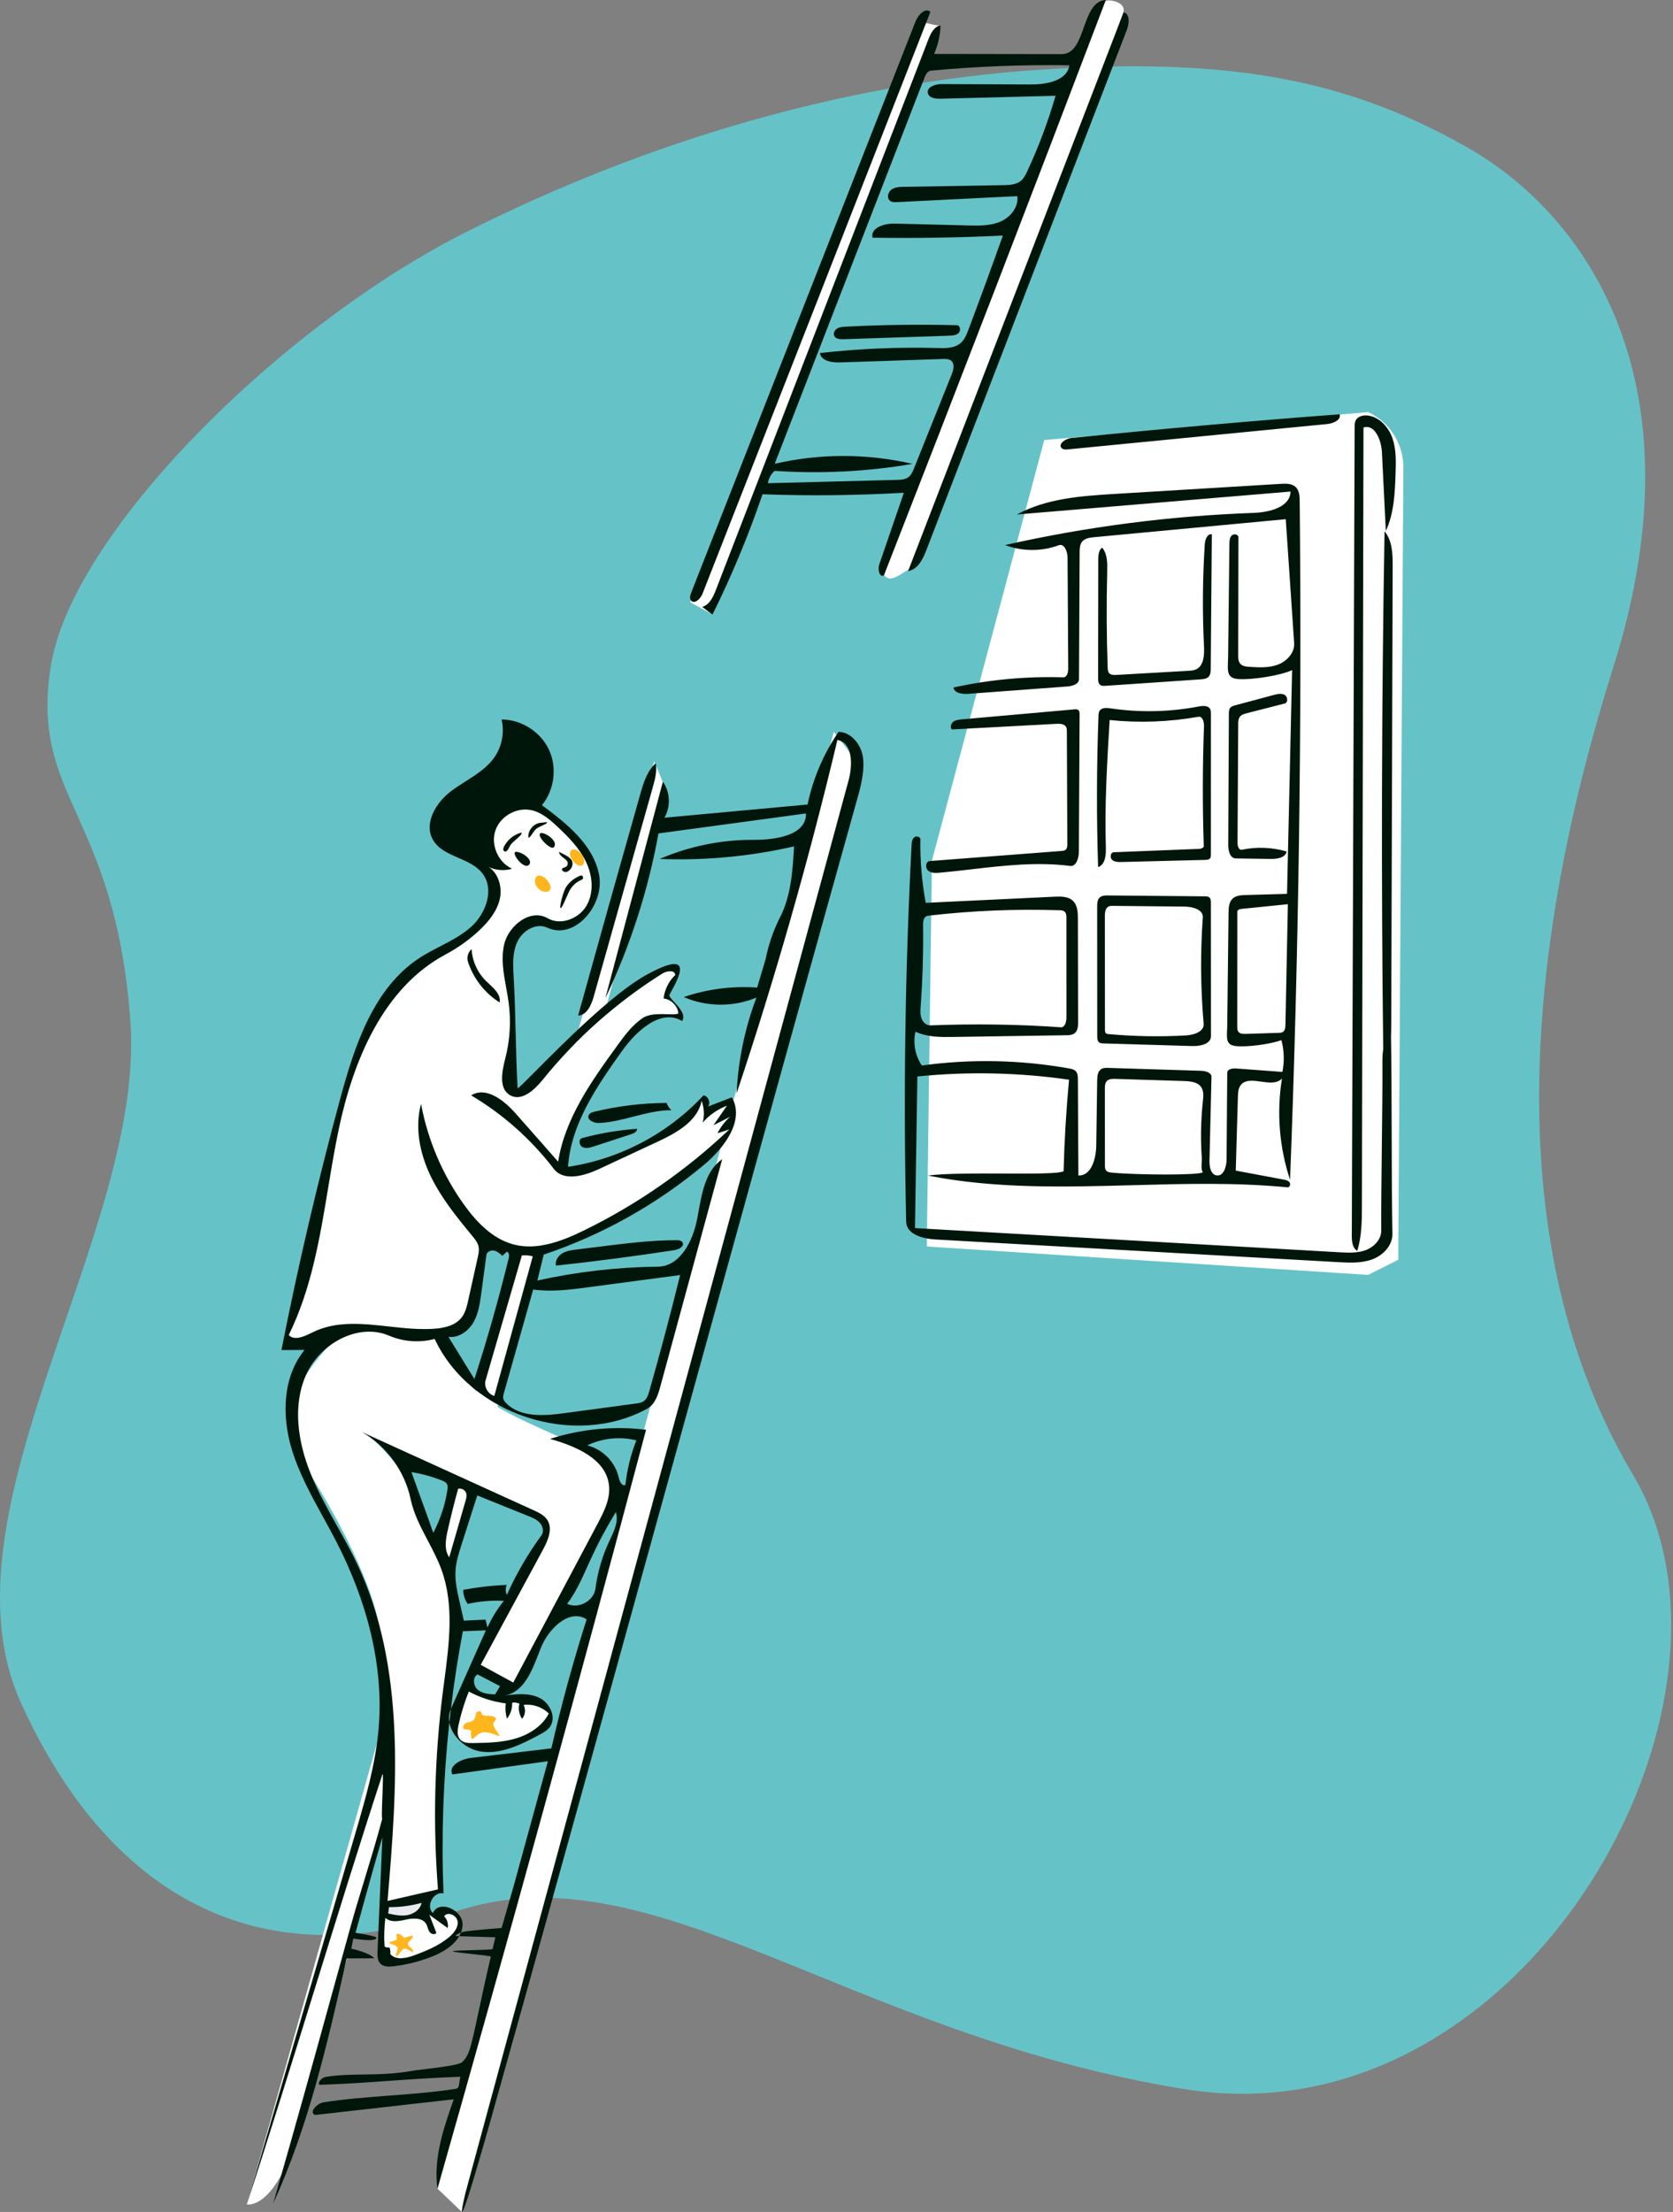 <svg width="227" height="300" viewBox="0 0 227 300" fill="none" xmlns="http://www.w3.org/2000/svg">
<rect x="0" y="0" width="227" height="300" fill="#808080" stroke="none"/>
<path fill-rule="evenodd" clip-rule="evenodd" d="M61.5 259.352C88.335 250.154 114.564 275.866 160.682 283.331C206.8 290.796 239.944 231 221.605 200.083C203.265 169.165 206.8 128.83 218.902 90.493C231.005 52.156 215.53 29.335 199.085 19.992C182.64 10.65 166.502 7.722 140.762 9.479C115.023 11.236 88.203 18.881 63.112 31.544C38.022 44.208 9.815 72.272 6.909 90.267C4.003 108.263 15.614 110.023 17.692 138.486C19.769 166.95 -8.841 205.008 2.792 230.823C14.426 256.638 34.665 268.549 61.5 259.352Z" fill="#65C3C8"/>
<path fill-rule="evenodd" clip-rule="evenodd" d="M52.653 258.628L52.507 259.796C52.507 259.796 54.613 260.034 55.515 259.902C56.417 259.769 58.068 257.947 58.068 257.947C58.068 257.947 56.345 258.149 55.515 258.253" fill="#E7EAEE"/>
<path fill-rule="evenodd" clip-rule="evenodd" d="M59.358 296.836L62.675 300L116.422 103.52L113.14 99.258L59.358 296.836Z" fill="white"/>
<path fill-rule="evenodd" clip-rule="evenodd" d="M33.487 298.967C33.487 298.967 37.415 300 40.879 288.107C44.344 276.214 90.29 106.959 90.29 106.959L88.772 103.245L33.487 298.967Z" fill="white"/>
<path fill-rule="evenodd" clip-rule="evenodd" d="M124.648 3.424C124.975 2.578 126.726 3.605 127.614 3.424C127.581 4.762 99.289 78.077 96.673 83.362C96.207 83.011 94.096 81.986 93.629 81.635C94.627 81.361 115.05 28.28 124.648 3.424Z" fill="white"/>
<path fill-rule="evenodd" clip-rule="evenodd" d="M152.394 1.779C147.633 15.209 125.865 72.498 123.535 77.205C123.285 77.016 121.89 78.362 120.889 78.455C120.026 78.535 119.542 77.367 119.326 77.205C120.308 76.935 140.091 25.555 149.871 0.223C150.032 -0.194 152.979 0.128 152.394 1.779Z" fill="white"/>
<path fill-rule="evenodd" clip-rule="evenodd" d="M64.954 226.008L69.925 228.451C69.925 228.451 83.015 209.733 83.015 200.376C83.015 196.646 72.236 194.147 66.08 189.905C62.574 187.489 61.119 183.137 59.163 181.462C57.633 180.151 54.205 179.466 49.408 179.786C48.258 179.863 45.737 181.462 45.737 181.462C45.737 181.462 35.258 190.704 40.931 198.248C42.63 200.507 49.72 212.1 51.28 219.769C53.339 229.89 52.127 258.077 52.127 258.077C52.127 258.077 54.315 258.055 55.665 257.75C57.016 257.446 59.824 256.341 59.824 256.341C59.824 256.341 59.508 246.762 59.824 242.499C60.646 231.436 61.897 222.591 60.841 215.731C58.648 201.475 50.398 195.061 50.398 195.061L74.469 206.55L64.954 226.008Z" fill="white"/>
<path fill-rule="evenodd" clip-rule="evenodd" d="M69.483 230.934C69.521 231.704 69.268 232.485 68.785 233.086C68.594 232.418 68.541 231.711 68.633 231.022C66.878 230.794 65.166 230.243 63.607 229.407C63.021 230.873 62.554 232.387 62.214 233.928C62.061 234.623 61.967 235.444 62.459 235.957C62.887 236.403 63.582 236.422 64.201 236.412C66.136 236.378 68.099 236.341 69.955 235.794C71.811 235.247 73.581 234.118 74.469 232.399C73.584 231.511 72.275 231.065 71.032 231.227C71.355 231.813 71.274 232.598 70.837 233.106C70.433 232.517 70.299 231.75 70.481 231.06C70.174 230.911 69.818 230.866 69.483 230.934Z" fill="white"/>
<path fill-rule="evenodd" clip-rule="evenodd" d="M55.132 260.332C54.16 260.548 53 260.786 52.283 260.095C52.125 261.388 52.087 262.696 52.168 263.996C52.356 264.129 52.604 264.173 52.826 264.113C52.948 264.396 52.991 264.712 52.95 265.017C53.678 265.891 55.065 265.611 56.135 265.224C57.834 264.609 59.534 263.898 60.925 262.744C61.582 262.199 62.204 261.438 62.098 260.591C61.991 259.743 60.717 259.184 60.254 259.901C60.662 260.306 60.852 260.918 60.745 261.482C59.911 260.881 59.077 260.28 58.243 259.679C58.562 260.499 58.88 261.319 59.199 262.139C59 262.456 58.474 262.299 58.269 261.987C58.063 261.674 58.029 261.276 57.844 260.951C57.352 260.085 56.105 260.117 55.132 260.332Z" fill="white"/>
<path fill-rule="evenodd" clip-rule="evenodd" d="M63.941 148.563C65.949 147.309 68.392 149.242 69.959 151.016C71.883 153.195 73.807 155.374 75.731 157.553C76.66 151.681 80.258 146.63 83.754 141.821C84.757 140.44 85.791 139.03 87.208 138.077C88.624 137.124 91.352 137.811 92.056 137.462C91.96 136.432 91.073 135.531 90.045 135.418C90.18 134.221 90.748 133.077 91.619 132.244C91.625 131.528 90.497 131.641 89.891 132.021C83.727 135.88 78.21 140.772 73.641 146.429C72.527 147.808 70.818 149.396 69.255 148.56C67.64 147.696 68.108 145.317 68.567 143.542C69.195 141.11 69.355 138.558 69.033 136.067C68.691 133.414 67.811 130.729 68.406 128.121C69.001 125.513 71.984 123.203 74.3 124.541C76.082 125.57 78.557 124.61 79.589 122.829C80.62 121.048 80.41 118.753 79.523 116.896C78.636 115.039 77.157 113.538 75.656 112.131C74.629 111.169 73.516 110.199 72.146 109.883C70.133 109.418 67.872 110.681 67.212 112.638C66.551 114.595 67.586 116.97 69.469 117.819C68.288 118.175 66.96 118.007 65.905 117.368C67.498 118.095 68.181 120.12 67.826 121.835C67.471 123.55 66.303 124.982 65.025 126.179C63.665 127.453 62.135 128.547 60.49 129.423C52.016 133.932 47.918 143.794 45.948 153.189C43.978 162.584 43.415 172.464 39.167 181.072C39.996 181.908 41.374 181.22 42.429 180.698C47.408 178.233 53.349 180.587 58.893 180.22C60.294 180.127 61.814 179.778 62.663 178.66C63.164 177.999 63.356 177.162 63.536 176.353C63.967 174.416 64.398 172.478 64.829 170.541C64.933 170.074 65.038 169.591 64.948 169.12C64.838 168.536 64.445 168.052 64.066 167.594C61.948 165.031 59.829 162.42 58.398 159.419C56.968 156.418 56.269 152.947 57.128 149.735C58.044 154.656 60.06 159.368 62.985 163.429C64.697 165.806 66.881 168.062 69.718 168.792C72.947 169.622 76.317 168.318 79.311 166.85C86.505 163.323 93.158 158.695 98.968 153.178C98.431 153.349 97.893 153.519 97.355 153.69C97.787 152.847 98.375 152.085 99.08 151.454C98.326 151.835 97.571 152.216 96.817 152.598C97.427 151.717 98.038 150.836 98.649 149.955C97.386 150.428 96.244 151.218 95.354 152.232C95.604 151.265 95.549 150.222 95.199 149.288C94.65 152.078 91.76 153.66 89.182 154.861C86.541 156.092 83.899 157.322 81.257 158.553C79.243 159.491 76.468 160.268 75.12 158.502C72.076 154.514 68.258 151.119 63.941 148.563Z" fill="white"/>
<path fill-rule="evenodd" clip-rule="evenodd" d="M74.051 120.954C74.66 120.954 74.888 120.458 74.564 119.846C74.248 119.234 73.629 118.738 73.175 118.738C72.721 118.738 72.478 119.234 72.638 119.846C72.806 120.458 73.441 120.954 74.051 120.954Z" fill="#FFB61D"/>
<path fill-rule="evenodd" clip-rule="evenodd" d="M78.758 117.409C79.227 117.409 79.404 116.913 79.154 116.301C78.904 115.689 78.322 115.193 77.854 115.193C77.385 115.193 77.208 115.689 77.458 116.301C77.708 116.913 78.29 117.409 78.758 117.409Z" fill="#FFB61D"/>
<path fill-rule="evenodd" clip-rule="evenodd" d="M126.447 116.723L125.751 169.058L185.632 172.907L189.722 170.856L190.416 63.445C190.437 60.209 188.567 57.258 185.632 55.895V55.895L141.688 59.68L126.447 116.723Z" fill="white"/>
<path fill-rule="evenodd" clip-rule="evenodd" d="M63.919 234.711C63.637 234.594 63.331 234.534 63.026 234.538C62.665 234.414 62.877 233.826 63.23 233.68C63.582 233.534 64.023 233.551 64.281 233.27C64.498 233.034 64.498 232.678 64.606 232.377C64.714 232.075 65.062 231.995 65.306 232.202C65.356 233.04 66.4 232.451 67.16 232.91C67.583 233.166 66.878 233.508 66.928 233.922C66.991 234.446 68.189 235.627 67.622 235.42C67.004 235.195 66.138 234.847 65.488 234.953C64.907 235.047 64.536 235.564 64.057 235.908C63.903 235.531 63.855 235.112 63.919 234.711Z" fill="#FFB61D"/>
<path fill-rule="evenodd" clip-rule="evenodd" d="M55.54 263.995C55.809 264.157 56.009 264.429 56.084 264.734C55.781 264.814 55.235 264.176 54.817 264.296C54.393 264.418 54.096 265.298 53.779 265.285C53.448 265.271 54.08 264.557 53.921 264.131C53.778 263.748 52.826 263.661 52.828 263.457C52.829 263.302 53.51 263.319 53.779 263.073C53.951 262.915 53.742 262.471 53.779 262.392C53.921 262.094 54.456 262.392 54.817 262.809C55.205 262.706 55.593 262.604 55.981 262.502C56.149 263.027 55.193 263.284 55.37 263.778L55.54 263.995Z" fill="#FFB61D"/>
<path fill-rule="evenodd" clip-rule="evenodd" d="M97.145 79.983C96.773 80.948 96.272 82.034 95.275 82.308L96.673 83.361C99.289 78.076 101.558 72.62 103.461 67.038C109.853 67.265 116.255 67.196 122.641 66.832L119.306 76.538C119.08 77.193 119.278 78.305 119.925 78.058C130.09 52.087 140.13 26.067 150.045 0C148.353 0.078 147.705 1.898 147.06 3.706C146.41 5.531 145.764 7.343 144.055 7.341L126.738 7.315C127.281 6.092 127.581 4.761 127.615 3.423C126.726 3.604 126.266 4.568 125.94 5.414L97.145 79.983ZM136.073 31.951C134.56 36.214 133.005 40.461 131.408 44.693C131.154 45.367 130.878 46.07 130.331 46.539C129.51 47.242 128.317 47.233 127.236 47.203C121.901 47.053 116.555 47.28 111.251 47.882C111.431 48.966 112.873 49.191 113.971 49.155L127.938 48.688C128.333 48.675 128.768 48.675 129.068 48.931C129.575 49.363 129.369 50.176 129.121 50.794L124.022 63.509C123.846 63.947 123.655 64.407 123.281 64.697C122.834 65.043 122.226 65.072 121.661 65.087L104.195 65.537C104.29 64.896 104.614 64.292 105.096 63.86C111.344 64.286 117.642 63.968 123.815 62.916C117.691 61.49 111.242 61.485 105.116 62.901L125.424 10.567C125.593 10.131 125.85 9.624 126.316 9.581C132.559 9.002 138.833 8.759 145.102 8.854C144.783 10.959 142.013 11.461 139.885 11.453L127.784 11.403C126.921 11.399 125.723 11.771 125.897 12.616C126.034 13.278 126.91 13.409 127.586 13.392L143.222 12.992C142.208 16.502 140.92 19.934 139.374 23.245C139.164 23.696 138.938 24.159 138.563 24.487C137.912 25.055 136.969 25.099 136.105 25.113L122.645 25.336C122.052 25.346 121.417 25.37 120.941 25.723C120.465 26.076 120.297 26.889 120.772 27.243C121.036 27.439 121.393 27.431 121.721 27.414L138.027 26.602C138.242 28.065 137.115 29.458 135.759 30.048C134.403 30.638 132.869 30.612 131.391 30.575L121.374 30.325C119.997 30.291 118.053 30.906 118.397 32.24C124.29 32.329 130.186 32.233 136.073 31.951ZM126.24 1.606C115.947 27.919 105.64 54.226 95.318 80.527C95.05 81.209 94.231 82.007 93.764 81.444C93.524 81.154 93.651 80.722 93.788 80.372L124.216 2.933C124.564 2.046 125.522 0.979 126.24 1.606ZM152.887 4.073L125.698 74.597C125.222 75.833 124.526 77.254 123.216 77.448L152.46 1.657C153.354 1.903 153.22 3.207 152.887 4.073ZM113.195 45.551C113.03 45.195 113.258 44.757 113.593 44.554C113.929 44.352 114.338 44.325 114.729 44.305C119.756 44.044 124.792 43.978 129.824 44.107C130.277 44.119 130.402 44.824 130.087 45.15C129.773 45.477 129.271 45.513 128.817 45.528L114.442 46.009C113.972 46.025 113.393 45.978 113.195 45.551ZM78.442 137.736C79.633 137.688 80.234 136.308 80.558 135.161L88.562 106.818C88.865 105.742 89.172 104.62 88.974 103.52C87.792 104.576 87.306 106.186 86.873 107.71C84.032 117.71 81.222 127.719 78.442 137.736ZM90.45 149.586C90.577 149.963 90.804 150.307 91.102 150.572C89.35 150.569 87.647 151.007 85.942 151.445L85.942 151.445C84.409 151.84 82.874 152.234 81.3 152.309C80.581 152.344 79.568 151.882 79.883 151.235C80.022 150.95 80.366 150.844 80.673 150.77C83.872 149.998 87.16 149.6 90.45 149.586ZM63.494 130.439C64.227 132.703 65.776 134.694 67.791 135.96C67.988 134.953 67.134 134.159 66.345 133.426L66.345 133.426C66.213 133.303 66.082 133.182 65.959 133.061C64.797 131.928 64.08 130.351 63.989 128.731C63.505 129.134 63.301 129.84 63.494 130.439ZM70.015 115.532C70.934 115.532 72.473 116.754 71.724 117.338C70.974 117.922 69.246 115.532 70.015 115.532ZM80.541 155.492L85.636 153.832C86.01 153.711 86.458 153.489 86.445 153.096C83.923 153.272 81.418 153.694 78.978 154.356C78.475 154.492 78.563 155.326 79.025 155.568C79.486 155.81 80.046 155.653 80.541 155.492ZM73.289 113.044C73.685 112.658 75.91 114.088 75.134 114.914C74.737 115.338 72.851 113.471 73.289 113.044ZM69.111 114.89C69.183 114.741 69.257 114.59 69.375 114.456C69.523 114.287 69.755 114.085 69.989 113.883C70.449 113.486 70.913 113.084 70.748 112.916C69.763 113.172 68.897 113.856 68.418 114.754C68.015 115.532 68.642 115.589 68.77 115.395C68.935 115.251 69.022 115.072 69.111 114.89ZM75.843 115.532C75.963 115.595 76.092 115.658 76.224 115.723C76.943 116.073 77.748 116.466 77.681 117.204C77.603 118.076 76.566 118.705 76.222 117.899C76.289 117.756 76.43 117.705 76.576 117.653C76.798 117.574 77.031 117.49 77.031 117.073C77.031 116.786 76.759 116.578 76.476 116.361C76.175 116.13 75.861 115.889 75.843 115.532ZM73.334 111.595C72.394 111.692 71.6 112.629 71.691 113.569C71.826 113.677 72.028 113.378 72.252 113.045C72.412 112.807 72.584 112.552 72.753 112.414C72.932 112.267 73.253 112.119 73.549 111.982L73.549 111.982C73.969 111.788 74.34 111.617 74.192 111.503C74.045 111.518 73.904 111.533 73.763 111.549L73.76 111.549L73.759 111.549C73.619 111.565 73.479 111.58 73.334 111.595ZM92.61 168.502C92.906 169.012 92.132 169.459 91.549 169.548C86.194 170.366 80.821 171.068 75.435 171.653C75.286 171.002 75.718 170.33 76.29 169.986C76.862 169.642 77.546 169.552 78.209 169.469L81.568 169.051C84.955 168.63 88.352 168.208 91.766 168.198C92.08 168.197 92.452 168.231 92.61 168.502ZM69.959 151.016C68.392 149.241 65.949 147.308 63.941 148.562C68.258 151.118 72.076 154.513 75.12 158.501C76.468 160.268 79.243 159.491 81.257 158.552L89.182 154.86C91.76 153.659 94.65 152.078 95.199 149.287C95.549 150.222 95.604 151.264 95.354 152.231C96.244 151.217 97.386 150.427 98.649 149.954L96.817 152.597L99.08 151.453C98.375 152.084 97.787 152.847 97.355 153.689L98.968 153.177C93.158 158.695 86.505 163.322 79.311 166.849C76.317 168.317 72.947 169.622 69.718 168.791C66.881 168.061 64.697 165.805 62.985 163.429C60.06 159.368 58.044 154.655 57.128 149.735C56.269 152.946 56.968 156.417 58.398 159.418C59.829 162.419 61.948 165.031 64.066 167.593C64.445 168.051 64.838 168.536 64.948 169.12C65.038 169.59 64.933 170.073 64.829 170.54L63.536 176.353C63.356 177.162 63.164 177.999 62.663 178.659C61.814 179.777 60.294 180.127 58.893 180.219C56.885 180.352 54.824 180.128 52.776 179.905L52.775 179.905C49.17 179.513 45.604 179.125 42.429 180.697L42.415 180.704C41.362 181.225 39.993 181.903 39.167 181.071C42.242 174.842 43.386 167.946 44.53 161.049C44.967 158.417 45.404 155.784 45.948 153.188C47.918 143.794 52.016 133.931 60.49 129.422C62.135 128.546 63.665 127.453 65.025 126.178C66.303 124.982 67.471 123.549 67.826 121.834C68.154 120.253 67.598 118.408 66.261 117.56C67.249 118.037 68.418 118.135 69.469 117.819C67.586 116.97 66.551 114.595 67.212 112.637C67.872 110.68 70.133 109.417 72.146 109.882C73.516 110.198 74.629 111.168 75.656 112.13C77.157 113.537 78.636 115.038 79.523 116.895C80.41 118.752 80.62 121.047 79.589 122.828C78.557 124.609 76.082 125.569 74.3 124.54C71.984 123.202 69.001 125.512 68.406 128.12C67.97 130.032 68.326 131.986 68.683 133.938L68.683 133.939C68.812 134.649 68.942 135.359 69.033 136.067C69.355 138.558 69.195 141.11 68.567 143.542C68.108 145.316 67.64 147.695 69.255 148.56C70.818 149.396 72.527 147.808 73.641 146.429C78.21 140.771 83.727 135.88 89.891 132.02C90.497 131.64 91.625 131.528 91.619 132.244C90.748 133.076 90.18 134.22 90.045 135.417C91.073 135.53 91.96 136.431 92.056 137.462C91.79 137.594 91.232 137.577 90.566 137.558C89.474 137.525 88.088 137.484 87.208 138.076C85.791 139.029 84.757 140.439 83.754 141.82C80.258 146.629 76.66 151.68 75.731 157.552L69.959 151.016ZM65.905 117.367C66.02 117.437 66.139 117.501 66.261 117.56C66.148 117.488 66.029 117.424 65.905 117.367ZM84.385 142.559C86.338 139.818 89.671 136.739 92.552 138.48C93.088 137.651 92.18 136.661 91.491 135.909C91.076 135.456 90.74 135.09 90.846 134.897L90.917 134.767L90.972 134.667C92.12 132.583 94.333 128.563 87.671 132.238C83.128 134.744 76.155 141.76 72.558 145.38C71.136 146.811 70.242 147.711 70.234 147.59C70.093 145.244 70.029 142.634 69.965 140.025C69.9 137.416 69.836 134.806 69.695 132.46C69.596 130.83 69.514 129.114 70.234 127.649C70.955 126.183 72.776 125.123 74.255 125.815C78.02 127.577 82.097 122.665 81.278 118.59C80.458 114.514 76.871 111.673 73.529 109.202C75.231 107.139 75.615 104.078 74.477 101.659C73.338 99.24 70.734 97.585 68.06 97.582C68.469 99.307 68.118 101.197 67.118 102.66C66.139 104.09 64.663 105.027 63.183 105.968C62.495 106.404 61.807 106.841 61.167 107.329C59.148 108.866 57.495 111.635 58.72 113.857C59.427 115.137 60.8 115.737 62.187 116.342C63.423 116.881 64.669 117.424 65.462 118.459C67.115 120.614 65.95 123.887 63.929 125.7C62.685 126.816 61.197 127.586 59.706 128.358C58.774 128.841 57.841 129.324 56.965 129.893C50.695 133.964 48.137 141.743 46.178 148.958C43.114 160.24 40.448 171.631 38.187 183.101L41.33 183.087C38.355 186.708 38.219 191.981 39.561 196.472C40.545 199.762 42.206 202.781 43.866 205.799C44.472 206.901 45.078 208.003 45.652 209.117C49.667 216.928 52.123 225.732 51.368 234.481C50.954 239.283 49.593 243.946 48.238 248.572L33.487 298.966C36.463 289.887 39.574 279.85 42.686 269.813L42.687 269.81C45.798 259.774 48.91 249.737 51.885 240.659C52.009 240.28 51.947 241.954 51.885 243.629C51.823 245.303 51.761 246.977 51.885 246.598C51.143 249.395 50.264 252.275 49.427 255.019C48.789 257.107 48.176 259.117 47.666 260.951C46.714 264.371 45.82 267.61 44.923 270.865L44.922 270.867L44.922 270.867C42.665 279.05 40.382 287.331 37.066 298.844C41.895 288.309 44.484 276.911 47.041 265.607C47.59 265.605 48.25 265.604 48.911 265.602C49.571 265.6 50.231 265.598 50.78 265.596C50.128 264.81 47.666 264.287 47.666 264.287L47.934 262.921C47.934 262.921 51.225 263.482 51.057 262.759C50.721 262.517 48.238 262.139 48.238 262.139C48.238 262.139 50.933 252.347 51.885 249.171L51.225 264.635C51.2 265.234 51.202 265.91 51.628 266.332C52.065 266.766 52.765 266.751 53.377 266.679C55.205 266.465 57.005 266.007 58.713 265.321C60.12 264.757 61.585 263.854 62.308 262.598L67.212 262.744C67.212 262.744 66.96 263.823 66.838 264.34C66.82 264.418 65.475 264.454 64.135 264.489C62.807 264.524 61.485 264.559 61.467 264.635C61.444 264.734 62.751 264.874 64.052 265.013C65.338 265.151 66.616 265.288 66.594 265.383C65.972 268.032 65.44 270.503 64.997 272.557L64.997 272.557C64.578 274.505 64.239 276.077 63.982 277.069C63.731 278.033 63.44 279.064 62.673 279.701C62.202 280.092 59.232 280.445 57.426 280.659C56.816 280.731 56.338 280.788 56.135 280.825C53.55 281.296 51.329 281.328 49.241 281.359H49.24C47.541 281.384 45.929 281.407 44.281 281.665C43.5 281.787 43.088 282.512 43.337 282.756C46.615 282.656 49.756 282.433 52.898 282.21C56.039 281.988 59.181 281.765 62.459 281.665C62.388 281.981 62.353 282.244 62.324 282.46C62.254 282.99 62.221 283.238 61.787 283.306C58.912 283.753 55.882 283.984 52.853 284.215L52.852 284.215C49.822 284.446 46.792 284.677 43.916 285.125C42.968 285.272 41.854 286.544 42.766 286.841L61.567 284.719C60.187 288.63 58.785 292.728 59.358 296.835C69.104 262.614 78.539 228.303 87.661 193.91C83.297 193.377 78.818 193.803 74.633 195.149C78.093 196.132 82.195 197.824 82.628 201.395C82.853 203.249 81.95 205.033 81.073 206.682L69.643 228.196L65.226 225.792L73.676 210.17C74.356 208.914 75.031 207.341 74.258 206.141C73.844 205.498 73.111 205.149 72.415 204.833L49.152 194.243C52.477 196.17 54.923 199.55 55.713 203.31C56.135 205.317 57.093 207.136 58.054 208.96C58.734 210.252 59.416 211.547 59.91 212.912C61.639 217.696 60.949 222.923 60.278 228.006C60.208 228.539 60.138 229.07 60.071 229.599C58.95 238.429 58.733 247.373 59.424 256.247L52.58 257.816C53.902 242.361 55.082 226.057 48.429 212.045C47.602 210.304 46.662 208.618 45.722 206.933L45.722 206.933C44.422 204.603 43.123 202.275 42.127 199.804C40.41 195.546 39.666 190.604 41.549 186.417C43.433 182.229 48.588 179.353 52.81 181.157C54.74 181.981 56.948 182.138 58.975 181.595C63.778 191.856 77.851 196.478 87.803 191.064C88.872 190.482 89.287 189.183 89.606 188.008L97.993 157.212C95.788 158.747 95.265 161.633 94.775 164.34C94.713 164.681 94.651 165.019 94.587 165.352C94.014 168.322 92.287 171.759 89.263 171.793C83.768 171.853 78.28 172.483 72.914 173.67L73.778 170.158C81.708 167.494 89.132 163.333 95.545 157.961C98.296 155.656 101.078 151.941 99.3 148.823L96.076 150.073C96.468 149.546 96.1 148.656 95.451 148.559C90.655 153.739 84.056 157.218 77.073 158.249C77.474 152.414 80.991 147.322 84.385 142.559ZM62.545 262.106C62.479 262.276 62.399 262.44 62.308 262.598L61.787 262.583C61.787 262.583 61.946 262.312 62.545 262.106ZM60.969 233.6C61.301 235.54 63.272 237.298 65.36 237.569C68.108 237.925 70.758 236.577 73.201 235.271C73.703 235.002 74.221 234.721 74.571 234.271C75.556 233.004 74.656 231.003 73.22 230.284C71.785 229.566 70.083 229.75 68.49 229.951C71.064 229.512 72.169 226.645 73.135 224.138L73.25 223.841L73.297 223.718L73.364 223.548C74.391 220.924 77.217 218.113 79.598 219.623C77.758 225.387 76.161 231.228 74.811 237.126L63.875 238.42C62.565 238.575 60.802 239.468 61.369 240.659L74.341 238.865L69.793 255.434C69.457 256.658 68.06 261.481 68.06 261.481C68.06 261.481 63.958 261.788 62.989 261.986C62.819 262.021 62.672 262.062 62.545 262.106C62.667 261.791 62.743 261.456 62.763 261.102C62.879 259.043 59.528 257.562 58.74 259.468C57.727 258.535 58.841 256.465 60.178 256.797C59.872 249.059 60.137 241.299 60.969 233.6ZM60.969 233.6C61.034 232.997 61.103 232.395 61.175 231.792C60.921 232.387 60.867 233.002 60.969 233.6ZM61.175 231.792C61.598 228.258 62.141 224.737 62.803 221.239L65.925 221.118L61.194 231.75C61.187 231.764 61.181 231.778 61.175 231.792ZM76.552 191.665C73.827 192.032 70.676 192.268 68.714 190.342C68.52 190.152 68.337 189.932 68.285 189.666C68.237 189.421 68.305 189.171 68.373 188.931L72.345 174.895C74.843 175.243 77.38 174.911 79.88 174.578L92.285 172.929C90.984 178.196 89.59 183.439 88.104 188.657C87.953 189.185 87.771 189.756 87.313 190.058C87.022 190.25 86.664 190.302 86.319 190.348L76.552 191.665ZM107.743 114.792C107.555 118.079 107.338 121.476 105.84 124.409C104.341 127.341 103.906 130.002 103.906 130.002L102.734 133.94C99.373 133.697 95.964 134.138 92.775 135.227C95.871 136.579 99.52 136.605 102.636 135.298C101.064 139.453 100.152 143.856 99.945 148.293C105.208 132.526 109.773 116.527 113.623 100.356C115.724 100.748 115.704 103.753 115.145 105.816L63.401 296.501C62.673 298.966 61.228 306.535 66.771 286.84C73.123 264.268 83.105 228.168 92.918 192.676L92.92 192.671L92.923 192.658L92.924 192.655C101.865 160.318 110.666 128.489 116.454 107.86C116.904 106.257 117.358 104.142 117.054 102.505C116.751 100.867 115.445 99.287 113.78 99.257C111.748 102.225 110.309 105.596 109.573 109.116L90.148 110.903C91.021 109.416 90.938 107.422 89.943 106.013L82.136 135.384C85.512 128.296 87.944 120.759 89.346 113.035L109.361 110.325C109.424 113.308 105.236 113.916 102.253 113.902C97.885 113.881 93.515 114.771 89.503 116.497C95.623 116.734 101.773 116.159 107.743 114.792ZM62.857 215.62C62.85 216.302 63.067 216.984 63.467 217.536C65.069 217.167 66.724 217.028 68.365 217.125C67.467 218.221 66.717 219.438 66.142 220.732L65.88 219.659L62.937 219.799L62.353 217.231C62.034 215.827 61.712 214.398 61.812 212.962C61.893 211.779 62.258 210.637 62.619 209.508L64.759 202.821L71.686 205.614C72.254 205.843 72.842 206.086 73.252 206.541C73.661 206.997 73.831 207.73 73.469 208.224C71.624 210.743 70.047 213.459 68.773 216.31C68.574 215.888 68.569 215.38 68.758 214.954C66.779 215.034 64.805 215.257 62.857 215.62ZM65.996 170.219C66.055 169.774 66.594 169.529 67.034 169.616C67.475 169.704 67.829 170.019 68.161 170.322L68.752 169.777C69.091 169.817 69.107 170.302 69.026 170.633C67.673 176.153 66.119 181.625 64.369 187.032L60.841 181.305C62.211 181.492 63.535 180.553 64.23 179.358C64.924 178.163 65.121 176.753 65.304 175.384L65.996 170.219ZM68.785 233.085C69.268 232.484 69.521 231.703 69.483 230.933C69.818 230.866 70.174 230.911 70.481 231.059C70.299 231.75 70.433 232.517 70.837 233.105C71.274 232.597 71.355 231.813 71.032 231.226C72.275 231.064 73.584 231.51 74.469 232.398C73.581 234.118 71.811 235.246 69.955 235.793C68.099 236.34 66.136 236.378 64.201 236.411C63.582 236.422 62.887 236.402 62.459 235.956C61.967 235.444 62.061 234.622 62.214 233.928C62.554 232.386 63.021 230.872 63.607 229.407C65.166 230.243 66.878 230.793 68.633 231.022C68.541 231.71 68.594 232.417 68.785 233.085ZM52.283 260.094C53 260.786 54.16 260.548 55.132 260.332C56.105 260.116 57.352 260.085 57.844 260.951C57.931 261.102 57.984 261.27 58.037 261.438C58.098 261.629 58.159 261.82 58.268 261.986C58.474 262.299 58.999 262.455 59.198 262.139L58.243 259.678L60.745 261.481C60.852 260.917 60.662 260.305 60.254 259.901C60.717 259.183 61.991 259.743 62.097 260.59C62.204 261.437 61.582 262.199 60.925 262.744C59.534 263.898 57.834 264.608 56.134 265.224C55.065 265.611 53.678 265.89 52.949 265.017C52.991 264.711 52.948 264.395 52.826 264.113C52.604 264.172 52.356 264.128 52.168 263.996C52.087 262.695 52.125 261.387 52.283 260.094ZM67.069 189.324C66.202 189.085 65.636 188.071 65.887 187.207L70.807 170.271C71.302 170.218 71.808 170.26 72.288 170.394L67.069 189.324ZM79.683 212.495C79.842 212.141 80.001 211.788 80.162 211.437C81.167 209.253 82.302 207.129 83.56 205.08C83.953 206.311 83.347 207.591 82.787 208.775L82.785 208.779C82.745 208.864 82.705 208.949 82.665 209.034C81.715 211.061 81.081 213.237 80.794 215.457C80.576 217.14 78.473 218.266 76.951 217.515C78.111 215.997 78.898 214.243 79.683 212.495ZM60.623 201.238C60.782 201.491 60.748 201.816 60.701 202.111C60.384 204.118 59.739 206.072 58.799 207.874L55.826 199.659C57.248 199.883 58.645 200.267 59.982 200.802C60.226 200.9 60.483 201.015 60.623 201.238ZM79.685 196.032C81.736 195.042 84.137 194.797 86.345 195.354C85.581 197.292 85.079 199.332 84.856 201.403C84.37 201.592 84.06 200.895 83.948 200.386C83.487 198.296 81.765 196.538 79.685 196.032ZM63.265 202.536C63.36 202.863 63.265 203.212 63.17 203.539L60.952 211.213C60.24 210.18 60.468 208.791 60.744 207.568C61.171 205.672 61.644 203.787 62.162 201.914C62.613 201.794 63.134 202.087 63.265 202.536ZM67.175 229.804C66.356 229.768 65.473 229.709 64.842 229.185C64.211 228.661 64.082 227.492 64.801 227.098L67.847 228.686L67.175 229.804ZM55.309 259.733C54.434 259.898 53.535 259.708 52.665 259.519L52.778 258.658C54.268 258.669 55.76 258.472 57.197 258.076C57.037 258.952 56.183 259.567 55.309 259.733ZM78.725 118.76C78.872 118.698 79.04 118.771 79.1 118.923C79.16 119.075 79.09 119.248 78.942 119.31C78.223 119.615 77.78 120.018 77.407 120.577C77.246 120.818 77.023 121.326 76.802 121.828L76.802 121.828C76.498 122.519 76.199 123.2 76.07 123.167C75.849 123.111 76.405 120.91 76.834 120.267C77.273 119.61 77.905 119.107 78.725 118.76ZM144.898 60.948L180.046 57.514C180.874 57.434 181.979 56.993 181.778 56.186C169.623 57.102 157.479 58.175 145.351 59.404C144.548 59.486 143.475 60.271 144.08 60.804C144.294 60.992 144.614 60.976 144.898 60.948ZM150.293 90.553C150.302 90.811 150.32 91.09 150.487 91.286C150.717 91.555 151.126 91.557 151.48 91.537L161.234 90.981C161.585 90.961 161.944 90.939 162.264 90.796C163.333 90.318 163.422 88.862 163.365 87.693C163.139 83.068 163.174 78.431 163.469 73.81C163.509 73.184 163.813 72.344 164.427 72.469L164.279 90.675C164.275 91.073 164.255 91.514 163.977 91.799C163.713 92.069 163.3 92.112 162.923 92.138C160.781 92.288 158.64 92.432 156.498 92.576L149.992 93.013C149.749 93.029 149.484 93.04 149.287 92.896C149.02 92.702 148.996 92.32 148.996 91.99L149.021 75.88C149.022 75.293 149.068 74.612 149.546 74.271C150.264 75.131 150.262 76.363 150.233 77.483C150.119 81.839 150.139 86.198 150.293 90.553ZM188.737 140.677C188.765 139.954 188.768 139.228 188.771 138.509L188.963 76.772C188.968 75.122 188.921 73.32 187.86 72.056C187.46 95.471 187.4 118.892 187.68 142.308C187.583 142.904 187.571 143.533 187.574 144.127C187.591 146.983 187.542 151.252 187.494 155.52C187.445 159.788 187.397 164.056 187.413 166.913C187.42 168.117 186.421 169.141 185.29 169.556C184.159 169.97 182.917 169.907 181.715 169.839L124.149 166.56L124.474 145.997C131.317 145.307 138.245 145.454 145.052 146.435C144.666 150.562 144.42 154.702 144.315 158.846C143.689 159.196 140.152 159.181 136.208 159.164C132.399 159.147 128.212 159.129 125.901 159.437C135.053 161.247 144.396 160.994 153.756 160.74C160.734 160.551 167.722 160.361 174.646 161.027C174.949 161.115 175.16 160.647 174.988 160.382C174.816 160.117 174.472 160.037 174.161 159.979L167.672 158.764L167.964 148.732C167.979 148.211 168.004 147.657 168.302 147.229C168.889 146.387 169.991 146.54 171.11 146.696C172.186 146.846 173.278 146.997 173.944 146.27C173.198 150.85 173.578 155.609 175.041 160.012C176.218 129.352 176.654 98.665 176.348 67.984C176.341 67.298 176.301 66.532 175.805 66.057C175.293 65.567 174.496 65.579 173.788 65.622L151.32 66.984C146.744 67.261 141.999 67.585 137.975 69.779L175.107 66.668C175.044 68.814 172.212 69.486 170.067 69.563C158.733 69.968 147.437 71.43 136.374 73.925C138.693 74.803 141.329 74.812 143.654 73.949C144.409 73.669 144.844 74.803 144.849 75.609L144.942 90.675C144.945 91.187 144.778 91.879 144.266 91.863C139.268 91.708 134.251 92.173 129.366 93.243C129.507 94.031 130.569 94.162 131.367 94.103L144.804 93.106C145.498 93.055 146.399 92.797 146.403 92.101L146.489 74.914C146.491 74.404 146.509 73.85 146.832 73.457C147.206 73.001 147.858 72.913 148.445 72.858L174.457 70.416L175.595 87.215C175.683 88.515 174.626 89.672 173.408 90.135C172.19 90.598 170.843 90.523 169.542 90.442C169.082 90.414 168.569 90.36 168.272 90.007C168.015 89.702 168.003 89.266 168.004 88.867L168.035 72.864C168.035 72.464 167.41 72.348 167.124 72.628C166.839 72.908 166.817 73.352 166.812 73.751L166.637 89.026C166.634 89.284 166.624 89.53 166.615 89.761C166.56 91.125 166.525 91.996 168.044 92.101C169.822 92.224 173.702 91.641 175.318 90.89L174.63 121.231L169.013 121.39C168.38 121.408 167.683 121.452 167.228 121.892C166.742 122.362 166.702 123.116 166.694 123.792L166.516 139.133C166.513 139.367 166.503 139.589 166.494 139.799C166.442 140.946 166.407 141.723 167.672 141.872C169.169 142.048 172.463 141.612 173.868 141.065C174.241 142.468 174.287 143.957 174.003 145.38L167.712 144.913C167.213 144.876 166.523 145.001 166.519 145.501L166.426 157.267C166.419 158.233 166.025 159.557 165.069 159.411C164.265 159.288 164.087 158.222 164.107 157.409L164.378 146.075C164.393 145.463 163.58 145.248 162.969 145.228L150.391 144.834C150.057 144.823 149.701 144.819 149.418 144.996C148.939 145.295 148.879 145.957 148.871 146.522L148.746 155.343C148.721 157.119 148.096 159.505 146.321 159.42L146.25 146.383C146.248 145.996 146.231 145.568 145.967 145.284C145.741 145.041 145.39 144.967 145.063 144.909C138.476 143.733 131.704 143.598 125.076 144.509C124.18 143.184 123.861 141.482 124.216 139.922C125.801 140.675 127.627 140.663 129.381 140.636L144.657 140.405C145.061 140.398 145.497 140.381 145.813 140.13C146.248 139.785 146.283 139.149 146.282 138.593L146.251 124.605C146.249 123.744 146.207 122.784 145.59 122.184C144.956 121.569 143.965 121.572 143.083 121.614L125.611 122.449C125.085 119.64 124.839 116.778 124.879 113.92C124.983 113.537 124.367 113.302 124.058 113.552C123.749 113.801 123.704 114.247 123.684 114.644C122.805 131.648 122.562 148.686 122.956 165.709C122.995 167.415 125.217 168.008 126.921 168.104L181.549 171.177C183.114 171.265 184.732 171.345 186.202 170.799C187.672 170.253 188.963 168.904 188.93 167.336C188.853 163.758 188.841 158.769 188.829 153.779C188.817 148.998 188.806 144.216 188.737 140.677ZM161.806 141.87L149.701 141.514C149.511 141.509 149.308 141.499 149.153 141.389C148.902 141.211 148.877 140.853 148.877 140.545L148.868 122.962C148.868 122.516 148.891 122.013 149.223 121.716C149.516 121.453 149.949 121.442 150.342 121.446L163.496 121.566C163.705 121.568 163.934 121.577 164.092 121.714C164.285 121.881 164.3 122.169 164.3 122.424L164.311 140.528C164.312 141.591 162.869 141.901 161.806 141.87ZM150.422 122.945C149.973 123.16 149.912 123.762 149.912 124.26L149.924 139.639C149.924 139.824 149.936 140.036 150.081 140.151C150.174 140.225 150.301 140.239 150.419 140.25C153.91 140.568 157.425 140.628 160.924 140.43C161.998 140.369 163.412 139.912 163.318 138.841C162.899 134.053 162.86 129.231 163.202 124.436C163.279 123.36 161.821 122.969 160.742 122.958L151.018 122.859C150.815 122.857 150.604 122.857 150.422 122.945ZM150.672 96.071C150.134 95.991 149.459 95.959 149.182 96.427C149.069 96.62 149.057 96.853 149.049 97.076C148.792 103.913 148.774 110.76 148.995 117.599C149.955 117.271 150.08 115.987 150.048 114.974C149.866 109.199 150.214 103.422 150.561 97.654C154.569 98.067 158.635 97.918 162.602 97.213C163.164 97.113 163.384 97.914 163.363 98.484C163.166 103.879 163.155 109.28 163.33 114.675C163.405 114.969 162.989 115.119 162.686 115.131L151.115 115.587C150.671 115.605 150.569 116.304 150.892 116.609C151.215 116.914 151.709 116.921 152.153 116.91L163.556 116.623C163.774 116.617 164.018 116.6 164.163 116.437C164.292 116.292 164.299 116.08 164.299 115.886L164.304 96.797C164.304 96.582 164.302 96.359 164.202 96.169C163.934 95.66 163.203 95.709 162.639 95.817C158.702 96.572 154.638 96.658 150.672 96.071ZM189.357 64.159C189.269 66.832 189.161 69.588 188.034 72.013L187.506 61.326C187.426 59.704 186.544 57.476 185.001 57.981L184.791 163.418C184.787 165.512 184.777 167.642 184.159 169.642C183.491 169.263 183.414 168.349 183.417 167.582L183.803 57.889C183.804 57.612 183.807 57.325 183.918 57.072C184.189 56.455 184.99 56.264 185.656 56.363C187.221 56.596 188.427 57.961 188.941 59.458C189.455 60.954 189.409 62.577 189.357 64.159ZM144.756 99.195L144.819 114.464C144.82 114.748 144.804 115.071 144.585 115.252C144.433 115.377 144.224 115.397 144.028 115.412L126.15 116.78C125.593 116.822 125.501 117.71 125.926 118.073C126.35 118.436 126.973 118.41 127.529 118.36C128.942 118.231 130.357 118.068 131.772 117.905L131.772 117.905L131.772 117.905H131.772H131.772C136.251 117.388 140.735 116.87 145.188 117.442C146.042 117.552 146.379 116.375 146.384 115.513L146.484 96.896C146.486 96.68 146.473 96.434 146.306 96.298C146.162 96.181 145.955 96.191 145.77 96.208L130.502 97.564C130.102 97.599 129.68 97.643 129.358 97.883C129.037 98.123 128.881 98.631 129.147 98.931L143.343 98.17C143.837 98.144 144.444 98.179 144.665 98.621C144.752 98.796 144.755 99 144.756 99.195ZM166.651 114.572L166.738 96.802C166.739 96.521 166.749 96.216 166.926 95.999C167.089 95.799 167.356 95.722 167.605 95.655L172.859 94.249C173.339 94.121 173.879 93.999 174.308 94.249C174.737 94.498 174.797 95.29 174.316 95.413L169.189 96.724C168.837 96.814 168.458 96.921 168.236 97.209C168.017 97.492 168.005 97.879 168.003 98.237L167.914 114.333C167.912 114.75 168.092 115.331 168.5 115.245C170.505 114.827 172.612 114.91 174.578 115.483C174.422 116.324 173.313 116.505 172.457 116.493L167.673 116.424C166.886 116.413 166.647 115.359 166.651 114.572ZM144.435 123.627C144.675 123.826 144.694 124.181 144.695 124.493L144.699 137.914C144.699 138.477 144.589 139.191 144.044 139.331C138.122 138.918 132.177 138.83 126.245 139.068C125.692 139.09 125.213 138.63 125.027 138.109C124.842 137.588 124.883 137.017 124.922 136.465C125.186 132.805 125.295 129.133 125.248 125.464C125.243 125.024 125.284 124.494 125.671 124.283C125.806 124.21 125.964 124.19 126.118 124.173C131.973 123.502 137.878 123.261 143.768 123.454C144.002 123.462 144.255 123.477 144.435 123.627ZM163.213 149.344C162.937 151.904 162.888 154.489 163.066 157.057C163.076 157.203 163.064 157.401 163.051 157.617C163.02 158.123 162.983 158.728 163.213 158.981C162.806 159.421 154.221 159.356 150.879 159.041C150.573 159.013 150.227 158.959 150.051 158.706C149.926 158.527 149.921 158.294 149.921 158.075L149.912 147.671C149.912 147.293 149.927 146.875 150.191 146.605C150.473 146.318 150.925 146.312 151.326 146.324L160.658 146.616C161.52 146.643 162.518 146.741 162.995 147.461C163.352 147.999 163.282 148.702 163.213 149.344ZM167.881 123.654C167.881 123.396 168.212 123.294 168.469 123.268L174.744 122.634L174.415 138.983C174.407 139.357 174.361 139.799 174.036 139.982C173.884 140.067 173.703 140.075 173.53 140.08L169.013 140.222C168.665 140.233 168.264 140.221 168.044 139.95C167.883 139.75 167.875 139.471 167.875 139.214L167.881 123.654Z" fill="#00160A"/>
</svg>
